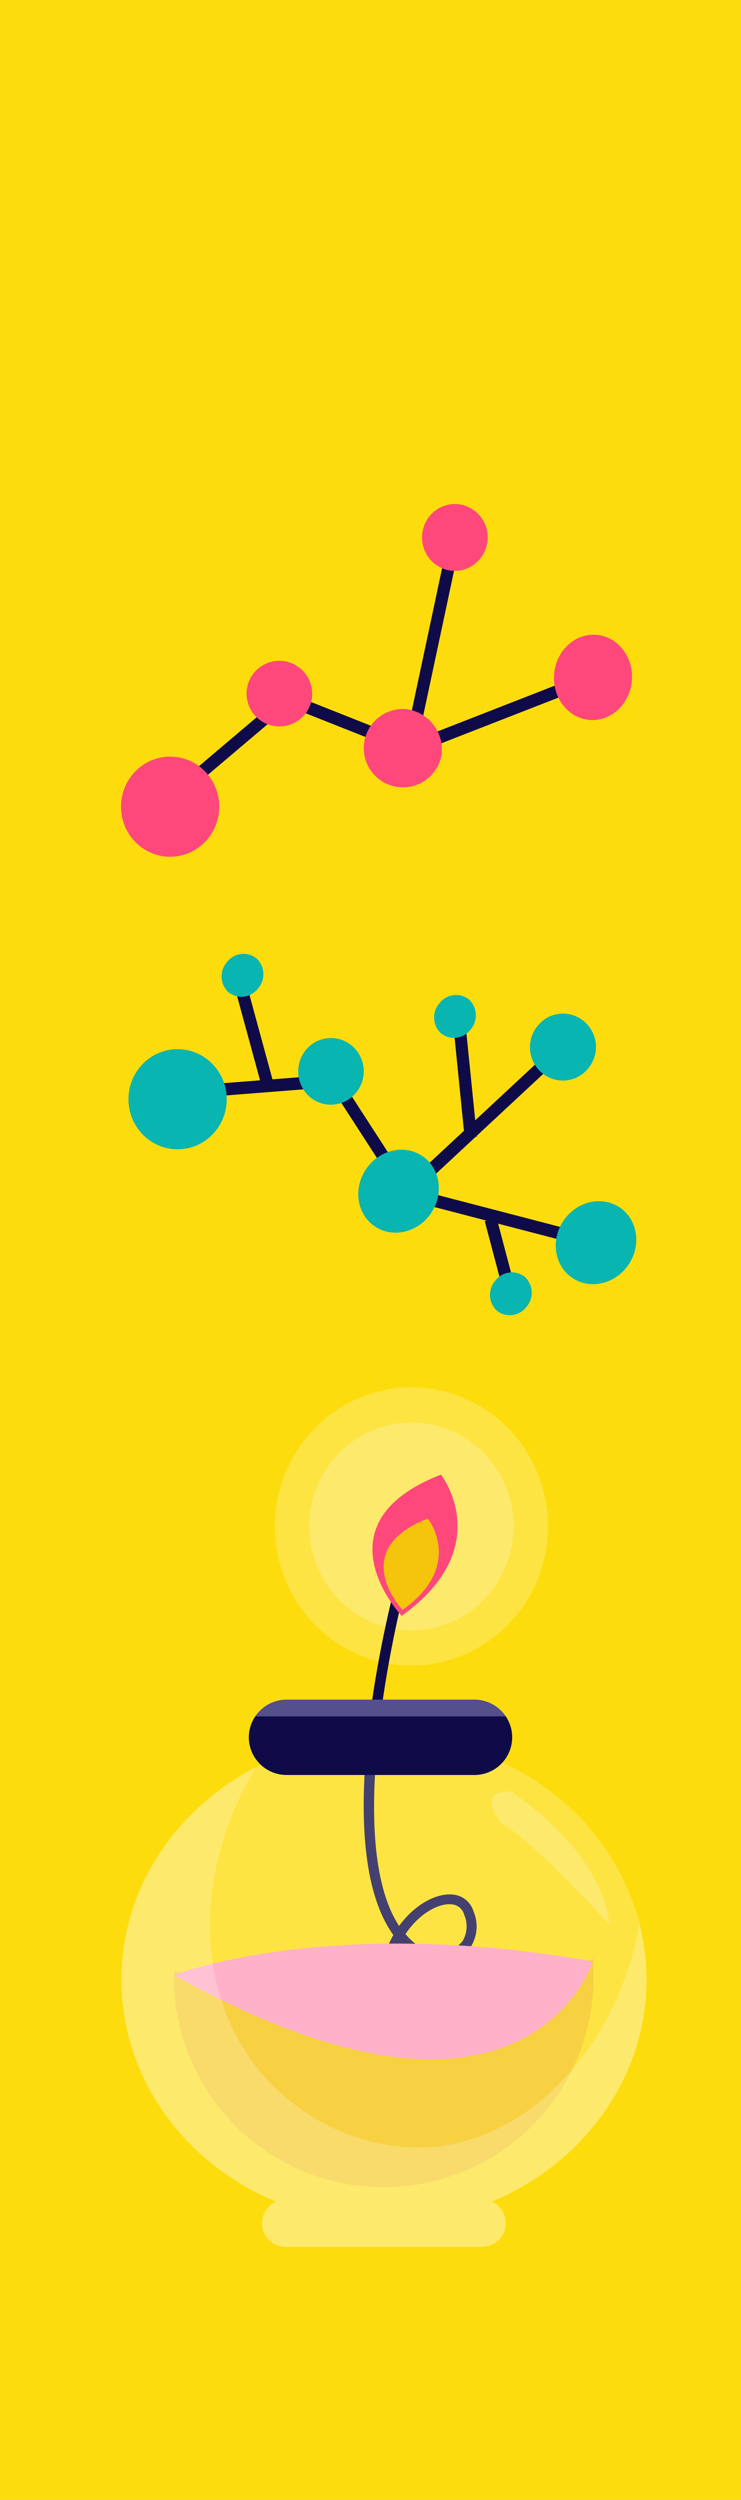 <svg xmlns="http://www.w3.org/2000/svg" viewBox="0 0 88.54 298.58"><defs><style>.cls-1{fill:#fddc0d;}.cls-2{fill:#fff;opacity:0.22;}.cls-3{fill:#0f0b49;}.cls-4{fill:#fe487c;}.cls-5{fill:#f5c40d;}.cls-6{fill:#fe9bb8;}.cls-7{fill:#cdc3ff;opacity:0.37;}.cls-8{fill:#09b5b1;}</style></defs><g id="Layer_2" data-name="Layer 2"><g id="Modal"><rect class="cls-1" width="88.54" height="298.58"/><ellipse class="cls-2" cx="49.16" cy="182.31" rx="16.32" ry="16.61"/><ellipse class="cls-2" cx="49.16" cy="182.31" rx="12.2" ry="12.41"/><path class="cls-3" d="M47.88,247c-4.14-7.74-2.36-13.26-.88-15.89-8-11.09,0-41,.38-42.4l1.16.32c-.1.35-8,30.08-.85,41,1.81-2.51,4.45-4,6.52-3.74a2.83,2.83,0,0,1,2.37,2,4.57,4.57,0,0,1-.32,4.22c-1.43,2-4.59,2-4.72,2l-.21,0a9.06,9.06,0,0,1-3.51-2.4c-1.29,2.54-2.56,7.45,1.11,14.3Zm.57-16a8.13,8.13,0,0,0,3.19,2.33c.5,0,2.71-.2,3.66-1.54a3.46,3.46,0,0,0,.15-3.13,1.63,1.63,0,0,0-1.41-1.2c-1.43-.21-3.79.91-5.53,3.45Z"/><path class="cls-4" d="M48,193S37.59,182,52.69,176.12C52.69,176.12,59.45,184.77,48,193Z"/><path class="cls-5" d="M48.11,192.28s-6.74-7.08,3-10.91C51.15,181.37,55.53,187,48.11,192.28Z"/><path class="cls-5" d="M70,235c-3.87,4.85-10.38,6.85-16.25,7.63a38.48,38.48,0,0,1-19.33-2.23c-4.13-1.65-8.93-4.49-13.64-5,0,.26,0,.52,0,.78a25.07,25.07,0,1,0,50.14,0c0-.79,0-1.58-.11-2.35C70.51,234.3,70.25,234.67,70,235Z"/><path class="cls-6" d="M20.77,235.89s18.62-7.24,50.06-1.61C70.83,234.28,62.93,259.44,20.77,235.89Z"/><path class="cls-2" d="M77.25,236.43c0-11.4-7.08-21.27-17.38-26h-28c-10.3,4.77-17.37,14.64-17.37,26,0,11.8,7.57,22,18.46,26.52a2.84,2.84,0,0,0-1.66,2.58,2.81,2.81,0,0,0,2.77,2.82H57.67a2.83,2.83,0,0,0,1.11-5.4C69.67,258.39,77.25,248.23,77.25,236.43Z"/><path class="cls-2" d="M77.25,236.43a27.09,27.09,0,0,0-.84-6.64c-.11.61-.23,1.22-.37,1.82-2.35,10.48-9.57,20.81-20.05,24-9.41,2.86-20.11-1.46-25.85-9.38-7.5-10.35-6.06-24.54.46-35.17-9.58,5-16.07,14.47-16.07,25.38,0,11.8,7.57,22,18.46,26.52a2.84,2.84,0,0,0-1.66,2.58,2.81,2.81,0,0,0,2.77,2.82H57.67a2.83,2.83,0,0,0,1.11-5.4C69.67,258.39,77.25,248.23,77.25,236.43Z"/><path class="cls-3" d="M56.74,212H34.2a4.52,4.52,0,0,1-4.47-4.54h0A4.52,4.52,0,0,1,34.2,203H56.74a4.51,4.51,0,0,1,4.46,4.54h0A4.51,4.51,0,0,1,56.74,212Z"/><path class="cls-7" d="M60.46,205a4.45,4.45,0,0,0-3.72-2H34.2a4.44,4.44,0,0,0-3.72,2Z"/><path class="cls-2" d="M61.05,214s10.74,6.7,11.78,15.87c0,0-9.7-10.58-12.82-12C60,217.92,56.54,213.69,61.05,214Z"/><polygon class="cls-3" points="48.37 90.48 47.85 89.09 70.59 80.21 71.11 81.61 48.37 90.48"/><polygon class="cls-3" points="23.4 93.76 22.46 92.62 34.21 82.67 48.47 88.33 53.64 64.03 55.07 64.34 49.53 90.35 34.48 84.38 23.4 93.76"/><ellipse class="cls-4" cx="20.33" cy="96.35" rx="5.87" ry="5.98"/><path class="cls-4" d="M37.28,83.27a3.92,3.92,0,1,1-3.55-4.33A3.94,3.94,0,0,1,37.28,83.27Z"/><ellipse class="cls-4" cx="54.35" cy="64.19" rx="3.92" ry="3.99"/><path class="cls-4" d="M52.75,90.21a4.68,4.68,0,1,1-4.18-5.51A4.87,4.87,0,0,1,52.75,90.21Z"/><ellipse class="cls-4" cx="70.85" cy="80.91" rx="5.1" ry="4.66" transform="translate(-15.05 145.61) rotate(-85.78)"/><polygon class="cls-3" points="47.43 143 47.8 141.56 71.39 147.7 71.03 149.15 47.43 143"/><polygon class="cls-3" points="25.19 130.98 25.08 129.5 40.32 128.3 48.73 141.3 66.76 124.52 67.75 125.62 48.45 143.58 39.57 129.85 25.19 130.98"/><ellipse class="cls-8" cx="21.22" cy="131.29" rx="5.87" ry="5.98"/><path class="cls-8" d="M42.47,130.59A3.87,3.87,0,0,1,37,131a4.06,4.06,0,0,1-.43-5.63,3.88,3.88,0,0,1,5.53-.43A4,4,0,0,1,42.47,130.59Z"/><path class="cls-8" d="M70.23,127.67a3.88,3.88,0,0,1-5.53.43,4,4,0,0,1-.42-5.62A3.87,3.87,0,0,1,69.8,122,4,4,0,0,1,70.23,127.67Z"/><ellipse class="cls-8" cx="47.62" cy="142.28" rx="5.07" ry="4.69" transform="translate(-96.9 101.96) rotate(-55.91)"/><ellipse class="cls-8" cx="71.21" cy="148.43" rx="5.07" ry="4.69" transform="translate(-91.62 124.2) rotate(-55.91)"/><polygon class="cls-3" points="55.52 135.91 54.06 121.37 55.51 121.22 56.98 135.75 55.52 135.91"/><polygon class="cls-3" points="31.26 129.72 27.93 117.51 29.34 117.11 32.67 129.33 31.26 129.72"/><polygon class="cls-3" points="60.45 155.39 57.92 145.85 59.34 145.47 61.86 155 60.45 155.39"/><path class="cls-8" d="M30.81,118.09a2.48,2.48,0,0,1-3.52.41,2.59,2.59,0,0,1-.15-3.61,2.48,2.48,0,0,1,3.52-.41A2.59,2.59,0,0,1,30.81,118.09Z"/><path class="cls-8" d="M62.87,156.13a2.48,2.48,0,0,1-3.52.4,2.58,2.58,0,0,1-.14-3.6,2.48,2.48,0,0,1,3.52-.41A2.59,2.59,0,0,1,62.87,156.13Z"/><path class="cls-8" d="M56.2,123a2.49,2.49,0,0,1-3.52.41,2.59,2.59,0,0,1-.15-3.61,2.48,2.48,0,0,1,3.52-.41A2.59,2.59,0,0,1,56.2,123Z"/></g></g></svg>